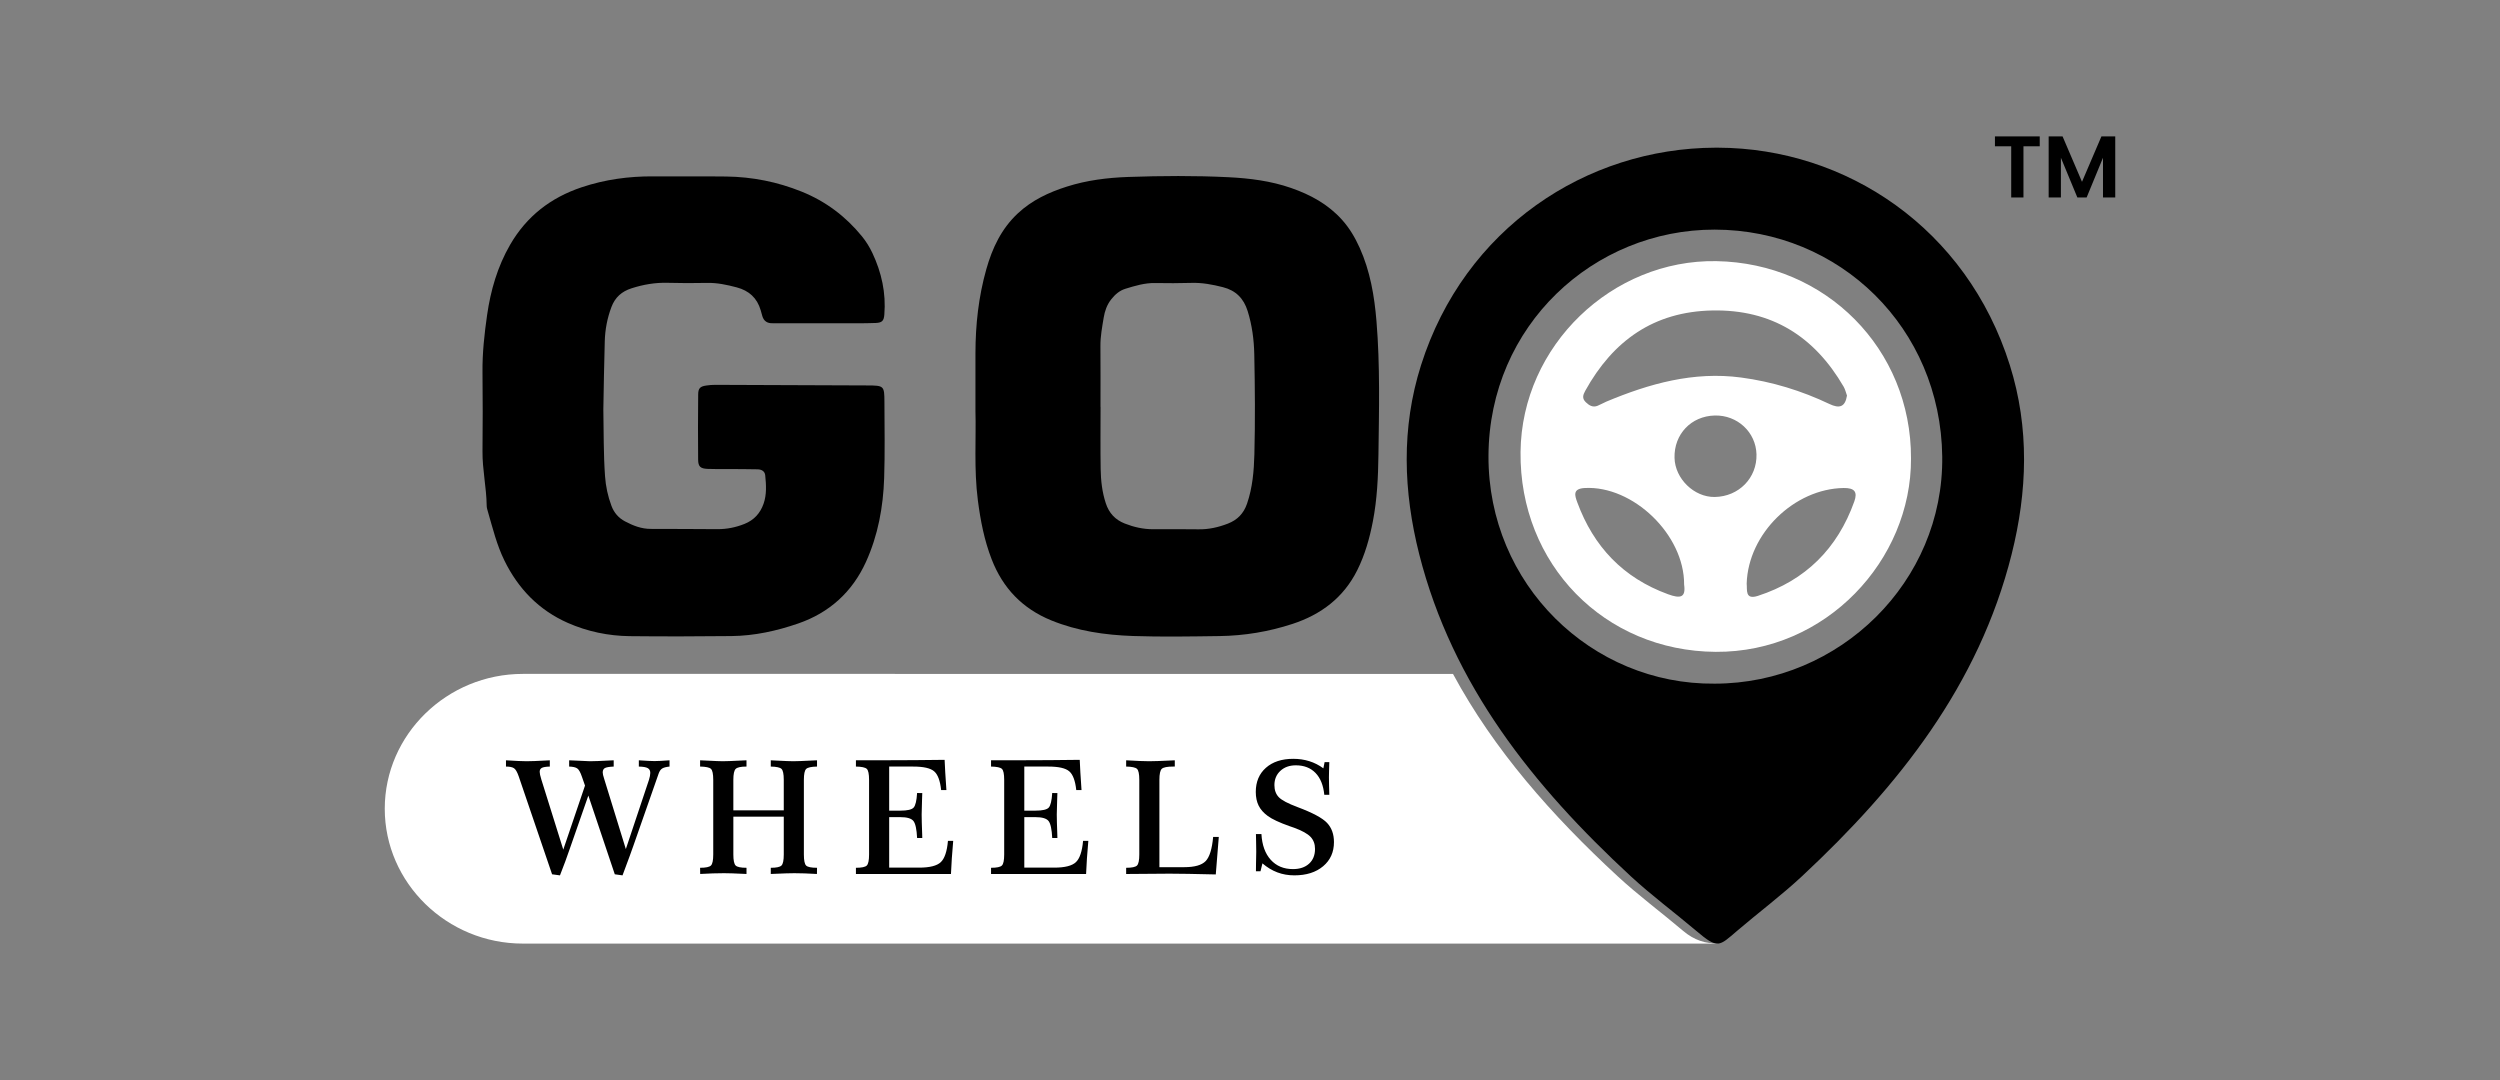 <?xml version="1.0" encoding="utf-8"?>
<!-- Generator: Adobe Illustrator 23.0.2, SVG Export Plug-In . SVG Version: 6.00 Build 0)  -->
<svg version="1.1" id="Layer_1" xmlns="http://www.w3.org/2000/svg" xmlns:xlink="http://www.w3.org/1999/xlink" x="0px" y="0px"
	 viewBox="0 0 1000 432" enable-background="new 0 0 1000 432" xml:space="preserve">
<rect x="0" y="0" width="1000" height="432" fill="#808080" stroke="none"/>
<g>
	<path fill-rule="evenodd" clip-rule="evenodd" fill="#FFFFFF" d="M673.29,372.379c-8.709-7.379-17.928-14.198-26.293-21.935
		c-26.158-24.19-49.365-50.39-65.804-80.884H209.148c-30.386,0-55.246,24.272-55.246,53.939c0,29.667,24.86,53.939,55.246,53.939
		H686.99v-0.144C682.428,377.557,677.674,376.097,673.29,372.379z"/>
	<path d="M803.933,146.062c-17.233-54.797-65.504-86.803-116.679-86.99v-0.018c-0.209-0.001-0.414,0.009-0.624,0.009
		c-0.159,0-0.32-0.008-0.482-0.007v0.014c-51.635,0.183-100.345,32.19-117.732,86.991c-7.991,25.183-7.071,50.593-0.721,75.662
		c13.268,52.361,45.664,92.759,84.551,128.722c8.365,7.737,17.584,14.557,26.293,21.935c8.625,7.314,9.053,6.153,16.249,0
		c8.631-7.379,17.768-14.198,26.059-21.935c38.543-35.963,70.651-76.359,83.8-128.722
		C810.94,196.655,811.852,171.245,803.933,146.062z M685.882,273.463c-49.272,0.469-90.705-39.735-90.487-91.116
		c0.221-52.279,42.188-90.558,90.479-90.498c49.956,0.063,90.422,39.234,91.021,90.822
		C777.476,232.618,735.966,273.423,685.882,273.463z"/>
	<g>
		<path fill-rule="evenodd" clip-rule="evenodd" fill="#FFFFFF" d="M686.566,104.456c-41.611-0.727-77.887,33.7-78.349,76.32
			c-0.489,44.856,33.475,79.662,78.061,79.962c44.145,0.297,78.318-36.701,78.123-77.355
			C764.533,139.515,730.269,105.22,686.566,104.456z M634.108,156.303c11.095-20.026,27.396-31.671,50.872-32.115
			c23.688-0.447,40.773,10.366,52.471,30.477c0.645,1.111,0.928,2.433,1.346,3.565c-0.754,4.666-3.097,5.233-7.008,3.373
			c-11.226-5.343-23-8.952-35.353-10.593c-18.983-2.524-36.632,2.42-53.873,9.629c-1.199,0.502-2.321,1.192-3.529,1.674
			c-1.886,0.751-3.311-0.091-4.669-1.387C632.767,159.404,633.136,158.055,634.108,156.303z M667.224,237.699
			c-17.984-6.561-29.776-19.03-36.31-36.762c-1.015-2.76-1.917-5.455,2.945-5.728c19.253-1.081,39.923,18.612,39.789,38.632
			C674.387,239.069,672.15,239.498,667.224,237.699z M685.9,198.791c-8.248,0.127-15.88-7.29-16.09-15.637
			c-0.238-9.47,6.643-16.716,16.098-16.949c9.044-0.222,16.451,6.667,16.687,15.521C702.845,191.163,695.526,198.644,685.9,198.791z
			 M741.717,200.596c-6.72,18.819-19.485,31.549-38.544,37.749c-5.287,1.72-4.229-2.457-4.503-4.897
			c0.598-20.048,19.059-37.948,38.77-38.242C741.799,195.141,743.104,196.712,741.717,200.596z"/>
	</g>
	<g>
		<path d="M202.387,304.119c1.919,0.124,3.573,0.217,4.966,0.279c1.392,0.061,2.5,0.093,3.325,0.093c1.588,0,4.279-0.103,8.073-0.31
			c0.536-0.041,0.928-0.063,1.176-0.063v2.507c-1.567,0.041-2.635,0.216-3.201,0.525c-0.568,0.309-0.852,0.835-0.852,1.577
			c0,0.309,0.052,0.706,0.155,1.19c0.103,0.485,0.267,1.099,0.495,1.842l8.784,28.086l8.692-25.611l-1.206-3.466
			c-0.619-1.835-1.259-2.974-1.919-3.417c-0.66-0.443-1.732-0.686-3.216-0.727v-2.507c0.681,0.022,1.628,0.063,2.845,0.124
			c2.805,0.166,4.64,0.248,5.506,0.248c1.567,0,4.238-0.103,8.012-0.31c0.639-0.041,1.124-0.063,1.453-0.063v2.507
			c-1.814,0.082-3,0.288-3.557,0.617c-0.557,0.331-0.834,0.908-0.834,1.732c0,0.29,0.046,0.63,0.138,1.022
			c0.094,0.393,0.265,0.979,0.512,1.764l8.599,27.869l9.249-27.685c0.164-0.495,0.294-0.995,0.386-1.5
			c0.094-0.505,0.14-0.933,0.14-1.284c0-0.887-0.33-1.521-0.99-1.902c-0.66-0.381-1.855-0.592-3.588-0.633v-2.507
			c1.609,0.104,2.887,0.181,3.837,0.231c0.947,0.053,1.762,0.078,2.443,0.078c0.681,0,1.494-0.025,2.442-0.078
			c0.948-0.051,2.135-0.128,3.558-0.231v2.507c-1.402,0.144-2.397,0.412-2.984,0.803c-0.589,0.393-1.047,1.063-1.377,2.011
			l-9.991,28.552c-0.247,0.723-0.772,2.19-1.577,4.408c-0.805,2.217-1.764,4.799-2.877,7.747l-3.094-0.432l-10.578-31.489
			l-7.424,21.281c-0.517,1.547-1.109,3.217-1.779,5.011c-0.67,1.794-1.387,3.671-2.149,5.629l-3.155-0.432l-13.363-39.223
			c-0.598-1.712-1.227-2.785-1.886-3.217c-0.66-0.434-1.723-0.649-3.188-0.649V304.119z"/>
		<path d="M280.035,304.119c0.639,0.022,1.546,0.063,2.723,0.124c3.175,0.166,5.288,0.248,6.34,0.248
			c1.341,0,3.805-0.093,7.393-0.278c0.928-0.041,1.629-0.072,2.104-0.094v2.507c-2.249,0-3.686,0.309-4.315,0.928
			c-0.63,0.619-0.943,2.082-0.943,4.392v12.188h20.168v-12.188c0-2.35-0.305-3.815-0.913-4.392
			c-0.608-0.578-2.036-0.887-4.284-0.928v-2.507c0.577,0.022,1.393,0.063,2.444,0.124c3.218,0.166,5.402,0.248,6.558,0.248
			c1.319,0,3.783-0.093,7.394-0.278c0.907-0.041,1.608-0.072,2.103-0.094v2.507c-2.288,0.041-3.738,0.359-4.346,0.958
			c-0.608,0.599-0.913,2.052-0.913,4.361v29.85c0,2.393,0.31,3.878,0.929,4.455c0.618,0.577,2.063,0.866,4.33,0.866l-0.03,2.475
			c-1.712-0.103-3.341-0.181-4.888-0.232c-1.547-0.051-2.928-0.077-4.146-0.077c-0.846,0-1.944,0.021-3.294,0.061
			c-1.352,0.041-3.398,0.123-6.141,0.248v-2.475c2.248,0,3.676-0.304,4.284-0.912c0.608-0.609,0.913-2.078,0.913-4.409v-15.126
			h-20.168v15.126c0,2.352,0.311,3.825,0.928,4.424c0.619,0.599,2.061,0.897,4.331,0.897v2.475
			c-2.475-0.125-4.397-0.207-5.768-0.248c-1.373-0.041-2.459-0.061-3.265-0.061c-1.36,0-2.846,0.026-4.454,0.077
			c-1.608,0.052-3.289,0.13-5.041,0.232l-0.031-2.475c2.289,0,3.737-0.304,4.346-0.912c0.608-0.609,0.912-2.078,0.912-4.409v-29.85
			c0-2.35-0.304-3.815-0.912-4.392c-0.608-0.578-2.057-0.887-4.346-0.928V304.119z"/>
		<path d="M377.849,303.934c0.063,1.484,0.145,3.155,0.248,5.011c0.103,1.855,0.258,4.217,0.465,7.084h-2.104
			c-0.393-3.713-1.32-6.208-2.783-7.486c-1.465-1.278-4.25-1.917-8.353-1.917h-9.651v17.631h4.454c2.826,0,4.605-0.412,5.337-1.237
			c0.732-0.824,1.19-2.763,1.376-5.816l2.072,0.031c-0.021,0.618-0.052,1.505-0.093,2.66c-0.104,2.948-0.155,4.907-0.155,5.877
			c0,1.63,0.072,4.352,0.217,8.166c0.021,0.578,0.031,1.001,0.031,1.269h-2.072c-0.165-3.506-0.654-5.775-1.469-6.806
			c-0.814-1.03-2.563-1.547-5.244-1.547h-4.454v20.2h11.972c4.248,0,7.141-0.731,8.677-2.196c1.535-1.465,2.49-4.3,2.86-8.507h2.103
			c-0.227,2.495-0.412,4.83-0.557,7.006c-0.144,2.176-0.258,4.253-0.34,6.233H342.37v-2.475c2.289,0,3.736-0.304,4.346-0.912
			c0.608-0.609,0.912-2.078,0.912-4.409v-29.85c0-2.35-0.304-3.815-0.912-4.392c-0.609-0.578-2.057-0.887-4.346-0.928v-2.507h8.104
			c5.732,0,10.883-0.02,15.451-0.062C370.492,304.016,374.467,303.975,377.849,303.934z"/>
		<path d="M431.895,303.934c0.063,1.484,0.145,3.155,0.248,5.011c0.102,1.855,0.258,4.217,0.464,7.084h-2.103
			c-0.393-3.713-1.32-6.208-2.783-7.486c-1.465-1.278-4.25-1.917-8.353-1.917h-9.65v17.631h4.454c2.826,0,4.605-0.412,5.337-1.237
			c0.732-0.824,1.189-2.763,1.376-5.816l2.071,0.031c-0.02,0.618-0.051,1.505-0.092,2.66c-0.104,2.948-0.155,4.907-0.155,5.877
			c0,1.63,0.072,4.352,0.217,8.166c0.021,0.578,0.03,1.001,0.03,1.269h-2.071c-0.165-3.506-0.655-5.775-1.469-6.806
			c-0.815-1.03-2.564-1.547-5.244-1.547h-4.454v20.2h11.972c4.248,0,7.14-0.731,8.677-2.196c1.535-1.465,2.49-4.3,2.86-8.507h2.104
			c-0.228,2.495-0.413,4.83-0.559,7.006c-0.143,2.176-0.257,4.253-0.339,6.233h-38.017v-2.475c2.289,0,3.737-0.304,4.346-0.912
			c0.609-0.609,0.912-2.078,0.912-4.409v-29.85c0-2.35-0.303-3.815-0.912-4.392c-0.608-0.578-2.057-0.887-4.346-0.928v-2.507h8.104
			c5.732,0,10.882-0.02,15.45-0.062C424.537,304.016,428.513,303.975,431.895,303.934z"/>
		<path d="M450.461,304.119c2.103,0.124,3.928,0.217,5.475,0.279c1.547,0.061,2.784,0.093,3.713,0.093
			c1.751,0,4.722-0.103,8.908-0.31c0.618-0.041,1.071-0.063,1.361-0.063v2.507h-0.619c-2.393,0-3.913,0.293-4.564,0.881
			c-0.648,0.587-0.974,2.067-0.974,4.438v34.923h9.961c4.124,0,6.97-0.81,8.537-2.428c1.567-1.619,2.566-4.842,2.999-9.666h2.259
			l-1.206,15.002c-3.98-0.104-7.63-0.181-10.95-0.232c-3.32-0.051-5.836-0.078-7.548-0.078c-3.547,0-9.074,0.043-16.58,0.125h-0.772
			v-2.475c2.289,0,3.737-0.304,4.346-0.912c0.608-0.609,0.913-2.078,0.913-4.409v-29.85c0-2.35-0.305-3.815-0.913-4.392
			c-0.608-0.578-2.057-0.887-4.346-0.928V304.119z"/>
		<path d="M529.345,307.336l0.495-2.475h1.887c-0.041,1.32-0.077,2.484-0.107,3.494c-0.032,1.012-0.048,1.857-0.048,2.538
			c0,1.031,0.016,2.123,0.048,3.277c0.03,1.156,0.066,2.403,0.107,3.743h-2.011c-0.371-3.794-1.541-6.707-3.512-8.738
			c-1.969-2.031-4.592-3.047-7.871-3.047c-2.536,0-4.6,0.738-6.188,2.212c-1.588,1.475-2.381,3.378-2.381,5.707
			c0,1.98,0.572,3.578,1.716,4.794c1.146,1.218,3.677,2.559,7.595,4.022c6,2.249,9.919,4.352,11.754,6.311
			c1.836,1.959,2.753,4.516,2.753,7.671c0,4-1.442,7.218-4.33,9.65c-2.888,2.434-6.723,3.649-11.508,3.649
			c-2.433,0-4.701-0.397-6.804-1.19c-2.103-0.793-4.095-1.995-5.971-3.603l-0.773,3.155h-1.824c0-0.722,0.01-1.732,0.031-3.031
			c0.061-2.453,0.092-4.041,0.092-4.764c0-0.619-0.02-1.98-0.061-4.083c-0.042-1.279-0.061-2.278-0.061-3h2.195
			c0.248,4.392,1.49,7.826,3.727,10.301c2.237,2.475,5.201,3.711,8.894,3.711c2.701,0,4.845-0.722,6.434-2.165
			c1.588-1.443,2.381-3.413,2.381-5.908c0-1.96-0.598-3.567-1.793-4.825c-1.196-1.258-3.393-2.476-6.589-3.65
			c-0.392-0.144-0.99-0.35-1.794-0.619c-4.082-1.443-6.99-2.804-8.723-4.083c-1.671-1.216-2.887-2.592-3.65-4.129
			c-0.763-1.536-1.145-3.366-1.145-5.491c0-4.041,1.351-7.258,4.052-9.65c2.701-2.392,6.353-3.588,10.951-3.588
			c2.269,0,4.407,0.313,6.418,0.943C525.742,305.104,527.614,306.057,529.345,307.336z"/>
	</g>
	<g>
		<g>
			<path fill-rule="evenodd" clip-rule="evenodd" d="M241.337,163.767c0.168,8.911,0.04,17.817,0.676,26.715
				c0.289,4.079,1.126,7.988,2.553,11.814c1.044,2.806,2.854,4.887,5.444,6.255c3.234,1.708,6.563,3.031,10.368,3.008
				c8.905-0.053,17.813,0.112,26.719,0.106c3.666-0.003,7.203-0.71,10.656-2.084c3.865-1.538,6.328-4.272,7.666-8.062
				c1.311-3.714,1.045-7.587,0.666-11.418c-0.145-1.467-1.275-2.329-3.033-2.372c-4.045-0.098-8.096-0.078-12.145-0.104
				c-2.632-0.016-5.267,0.059-7.893-0.066c-2.835-0.135-3.732-0.904-3.76-3.66c-0.087-8.704-0.066-17.41,0.017-26.114
				c0.021-2.494,0.799-3.215,3.209-3.572c1.195-0.178,2.417-0.279,3.627-0.275c20.24,0.067,40.483,0.158,60.725,0.238
				c6.773,0.027,6.922,0.111,6.939,6.655c0.029,10.122,0.228,20.253-0.107,30.365c-0.384,11.601-2.463,22.976-7.296,33.595
				c-5.46,11.988-14.593,20.292-27.075,24.6c-8.623,2.976-17.525,4.941-26.695,5.036c-13.562,0.143-27.13,0.191-40.693,0.036
				c-8.566-0.099-16.932-1.843-24.759-5.292c-11.548-5.092-19.85-13.645-25.403-24.998c-3.053-6.238-4.665-12.907-6.578-19.499
				c-0.223-0.773-0.48-1.576-0.49-2.37c-0.086-7.292-1.748-14.456-1.677-21.77c0.105-10.526,0.118-21.056,0-31.582
				c-0.086-7.72,0.759-15.408,1.843-22.963c1.404-9.777,4.14-19.333,9.201-28.081c6.604-11.414,16.246-18.857,28.623-23.002
				c9.302-3.115,18.868-4.419,28.657-4.36c9.717,0.058,19.436-0.064,29.153,0.059c10.417,0.132,20.478,2.129,30.178,6.041
				c9.616,3.876,17.606,9.889,24.116,17.874c1.643,2.018,3.063,4.299,4.174,6.654c3.685,7.808,5.507,16.025,4.789,24.707
				c-0.203,2.448-0.899,3.187-3.398,3.307c-2.628,0.126-5.262,0.115-7.895,0.117c-10.122,0.008-20.245-0.003-30.368-0.006
				c-1.012-0.001-2.024-0.037-3.037-0.004c-2.084,0.068-3.489-0.811-4.098-2.847c-0.23-0.775-0.434-1.56-0.657-2.336
				c-1.424-4.904-4.687-7.865-9.584-9.159c-3.92-1.036-7.838-1.886-11.948-1.789c-5.262,0.124-10.531,0.097-15.791-0.039
				c-4.924-0.126-9.643,0.691-14.317,2.191c-3.931,1.261-6.596,3.59-8.071,7.509c-1.662,4.413-2.52,8.958-2.66,13.621
				C241.63,145.552,241.518,154.661,241.337,163.767z"/>
		</g>
		<g>
			<path fill-rule="evenodd" clip-rule="evenodd" d="M550.593,128.497c-0.834-10.115-2.523-20.061-6.737-29.409
				c-1.834-4.069-4.077-7.874-7.093-11.222c-5.584-6.192-12.605-9.999-20.359-12.689c-8.119-2.817-16.559-3.873-25.057-4.293
				c-13.355-0.659-26.732-0.566-40.087-0.1c-8.292,0.29-16.541,1.317-24.526,3.86c-7.205,2.295-13.899,5.404-19.538,10.648
				c-6.621,6.161-10.271,13.903-12.67,22.402c-3.103,10.985-4.334,22.213-4.343,33.6c-0.005,7.088-0.001,14.176-0.001,23.131
				c0.308,10.669-0.65,23.225,0.969,35.743c1.043,8.063,2.565,15.947,5.518,23.558c4.486,11.566,12.331,19.732,23.837,24.426
				c10.467,4.272,21.49,5.858,32.635,6.248c11.529,0.399,23.084,0.187,34.626,0.029c9.965-0.134,19.739-1.753,29.22-4.861
				c11.446-3.744,20.442-10.525,25.914-21.483c3.094-6.194,4.95-12.827,6.256-19.581c1.694-8.766,2.104-17.712,2.22-26.588
				C551.606,164.111,552.06,146.282,550.593,128.497z M501.751,181.767c-0.174,6.611-0.738,13.293-2.934,19.694
				c-1.343,3.917-3.844,6.502-7.65,7.98c-3.81,1.478-7.696,2.36-11.825,2.285c-6.066-0.11-12.137-0.03-18.206-0.036
				c-3.891-0.004-7.61-0.855-11.221-2.273c-3.81-1.498-6.283-4.124-7.588-8.082c-1.483-4.487-1.989-9.089-2.064-13.734
				c-0.133-8.29-0.038-16.584-0.038-24.878c-0.01,0-0.021,0-0.032,0c0-8.091,0.055-16.183-0.023-24.272
				c-0.038-3.877,0.689-7.65,1.311-11.429c0.425-2.585,1.293-5.102,2.966-7.231c1.526-1.942,3.304-3.543,5.73-4.287
				c3.867-1.187,7.72-2.359,11.852-2.288c4.853,0.084,9.712,0.092,14.563-0.057c4.304-0.131,8.43,0.661,12.562,1.708
				c5.166,1.31,8.324,4.488,9.908,9.561c1.763,5.649,2.527,11.47,2.65,17.293C501.984,155.066,502.095,168.426,501.751,181.767z"/>
		</g>
	</g>
	<g>
		<path d="M815.894,54.561v3.955h-6.51v20.475h-4.9V58.516h-6.51v-3.955H815.894z"/>
		<path d="M846.098,54.561v24.43h-4.9v-15.89l-6.545,15.89h-3.71l-6.58-15.89v15.89h-4.9v-24.43h5.565l7.77,18.165l7.77-18.165
			H846.098z"/>
	</g>
</g>
</svg>
